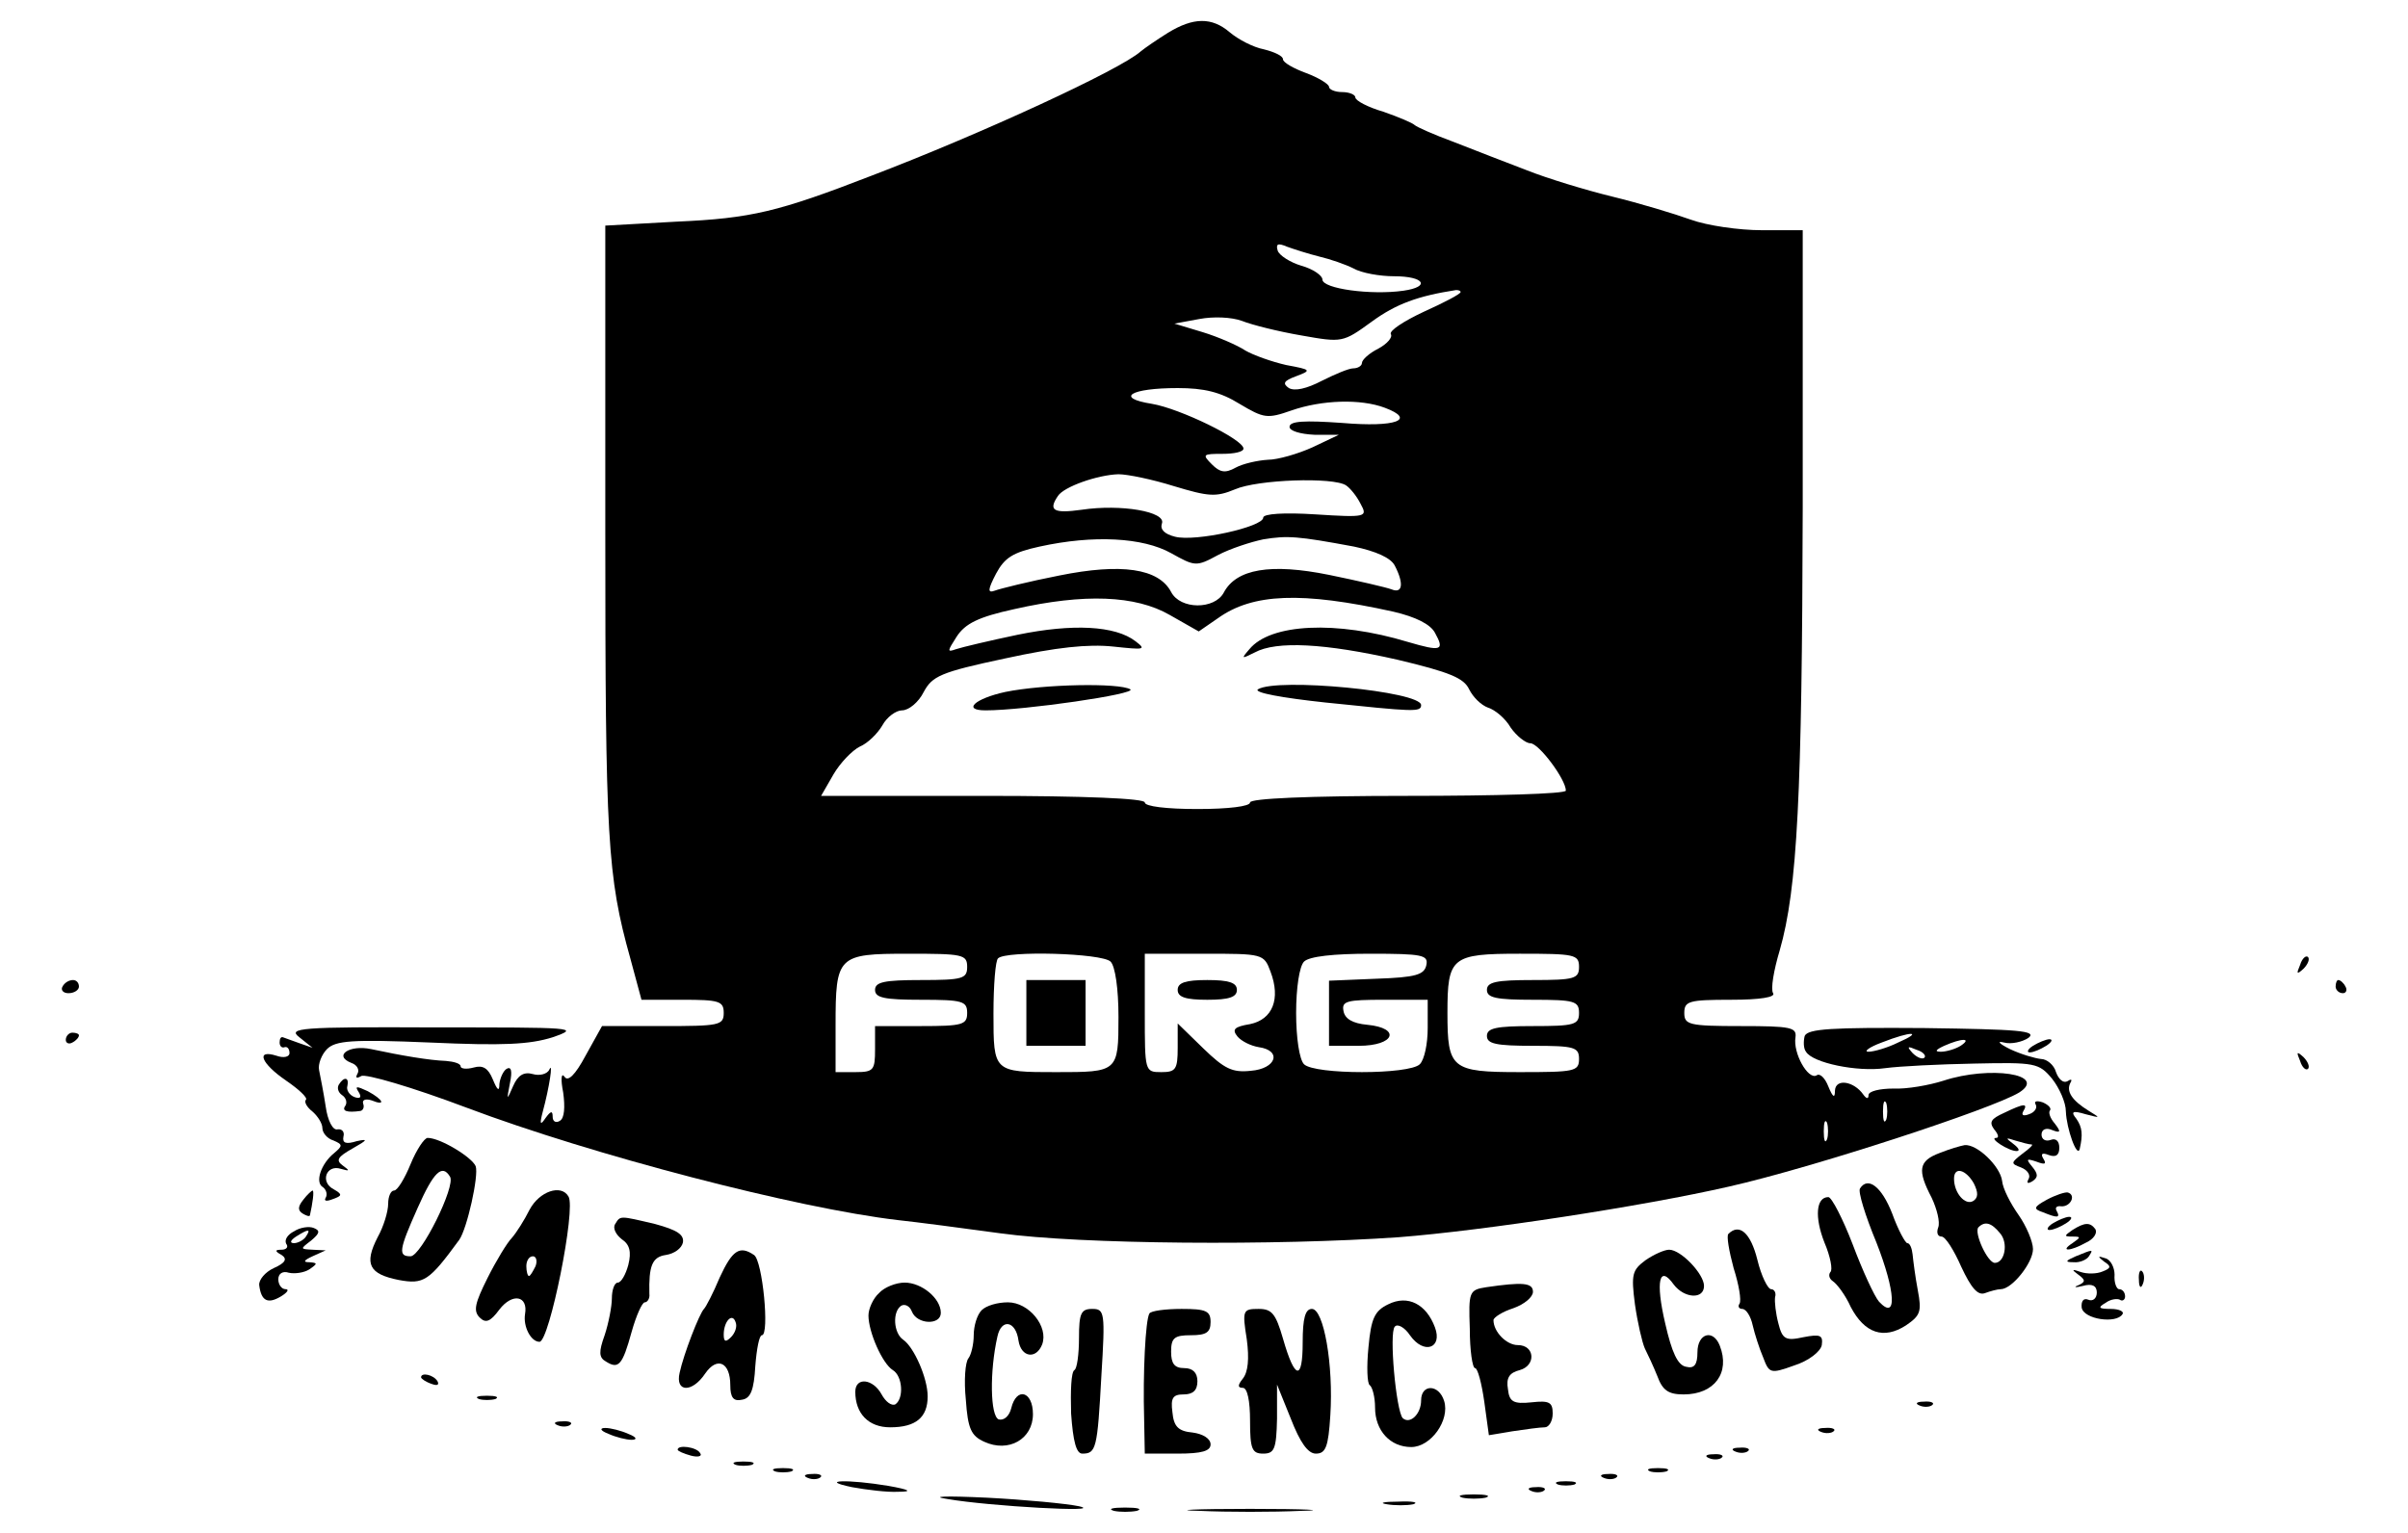<?xml version="1.0" standalone="no"?>
<!DOCTYPE svg PUBLIC "-//W3C//DTD SVG 20010904//EN"
 "http://www.w3.org/TR/2001/REC-SVG-20010904/DTD/svg10.dtd">
<svg version="1.0" xmlns="http://www.w3.org/2000/svg"
 width="366pt" height="233pt" viewBox="0 0 366 233"
 preserveAspectRatio="xMidYMid meet">

<g transform="translate(0,233) scale(0.1,-0.1)"
fill="#000000" stroke="none">
<path d="M1775 2280 c-16 -10 -35 -23 -41 -28 -31 -28 -244 -126 -409 -189
-142 -55 -183 -65 -297 -70 l-108 -6 0 -466 c0 -466 3 -523 38 -648 l17 -63
62 0 c56 0 63 -2 63 -20 0 -19 -7 -20 -93 -20 l-92 0 -25 -45 c-16 -30 -27
-40 -32 -32 -5 7 -6 -4 -2 -24 3 -22 2 -39 -5 -43 -6 -4 -11 -1 -11 6 0 10 -3
9 -11 -2 -8 -12 -9 -9 -4 10 10 37 16 77 10 64 -3 -7 -15 -10 -25 -7 -14 4
-23 -2 -30 -18 -10 -23 -10 -22 -5 4 4 19 2 26 -5 22 -5 -3 -10 -14 -11 -23 0
-12 -3 -10 -10 7 -7 17 -15 22 -29 18 -11 -3 -20 -2 -20 2 0 4 -10 7 -22 8
-26 1 -67 8 -114 18 -33 7 -58 -10 -30 -21 9 -3 13 -11 9 -17 -3 -6 -1 -7 6
-3 6 4 78 -17 160 -48 191 -72 502 -153 656 -171 28 -3 97 -12 155 -20 123
-17 420 -19 606 -6 129 10 371 47 502 77 128 29 400 118 441 143 44 28 -45 41
-115 18 -22 -7 -56 -13 -76 -12 -21 0 -38 -4 -38 -10 0 -6 -3 -6 -8 1 -14 20
-42 25 -43 6 0 -12 -3 -11 -10 6 -5 13 -13 21 -18 17 -13 -7 -36 34 -32 58 2
15 -7 17 -83 17 -79 0 -86 2 -86 20 0 18 7 20 71 20 45 0 68 4 64 10 -4 6 1
35 10 65 27 94 34 237 35 673 l0 422 -62 0 c-35 0 -83 7 -108 16 -25 9 -78 25
-119 35 -41 10 -100 28 -130 40 -31 12 -81 31 -111 43 -30 11 -57 23 -60 26
-3 3 -24 12 -47 20 -24 7 -43 17 -43 22 0 4 -9 8 -20 8 -11 0 -20 4 -20 8 0 4
-16 14 -35 21 -19 7 -35 16 -35 21 0 5 -13 11 -29 15 -16 3 -39 15 -52 26 -27
23 -55 23 -94 -1z m230 -340 c17 -4 40 -12 52 -18 12 -7 40 -12 62 -12 46 0
56 -16 14 -22 -49 -7 -123 3 -123 17 0 6 -14 16 -32 21 -17 5 -34 16 -36 23
-3 10 0 12 14 6 11 -4 33 -11 49 -15z m215 -54 c0 -3 -25 -16 -56 -30 -30 -14
-53 -29 -50 -34 3 -5 -6 -15 -19 -22 -14 -7 -25 -17 -25 -22 0 -4 -6 -8 -13
-8 -7 0 -28 -9 -48 -19 -23 -12 -41 -16 -50 -11 -10 7 -8 11 11 18 24 9 23 10
-15 17 -22 5 -50 15 -62 22 -12 8 -42 21 -65 28 l-43 13 38 7 c21 4 49 3 65
-3 15 -6 55 -16 90 -22 62 -11 63 -11 107 21 37 27 70 39 128 48 4 0 7 -1 7
-3z m-336 -170 c37 -22 42 -23 79 -10 46 16 105 18 142 4 48 -18 17 -30 -65
-23 -57 4 -80 3 -80 -6 0 -6 16 -11 38 -12 l37 0 -40 -19 c-22 -10 -53 -19
-68 -19 -16 -1 -38 -6 -49 -12 -16 -9 -24 -7 -36 5 -15 15 -14 16 16 16 18 0
32 3 32 8 0 14 -97 61 -139 68 -57 9 -33 24 39 24 40 0 65 -6 94 -24z m-100
-125 c53 -16 64 -17 93 -5 34 15 150 19 169 6 6 -4 16 -16 22 -28 11 -20 9
-21 -69 -16 -47 3 -79 1 -79 -5 0 -14 -103 -37 -134 -29 -16 4 -23 11 -20 20
7 18 -62 30 -122 21 -43 -6 -51 -1 -36 21 9 14 60 32 92 33 14 0 52 -8 84 -18z
m274 -92 c33 -7 56 -17 62 -29 14 -27 12 -43 -5 -36 -8 3 -51 13 -95 22 -89
18 -141 9 -160 -27 -14 -26 -66 -26 -80 1 -19 36 -76 44 -170 25 -46 -9 -90
-20 -98 -23 -11 -4 -11 1 2 26 13 24 25 32 66 41 82 18 157 14 200 -10 36 -20
38 -21 71 -3 19 10 50 20 69 24 37 6 52 5 138 -11z m60 -99 c34 -8 56 -19 63
-32 15 -27 10 -29 -41 -14 -109 33 -209 28 -241 -11 -13 -15 -12 -15 8 -5 33
18 107 14 217 -11 80 -19 101 -28 109 -45 6 -12 18 -24 29 -28 10 -3 26 -16
34 -30 9 -13 23 -24 30 -24 13 0 54 -55 54 -72 0 -5 -108 -8 -240 -8 -153 0
-240 -4 -240 -10 0 -6 -33 -10 -80 -10 -47 0 -80 4 -80 10 0 6 -89 10 -246 10
l-246 0 19 33 c10 17 28 36 40 42 12 5 27 20 34 32 7 13 21 23 30 23 10 0 25
12 33 28 13 24 25 30 124 51 78 17 126 22 164 18 47 -5 51 -5 34 8 -31 24 -96
27 -179 10 -43 -9 -85 -19 -94 -22 -14 -5 -13 -3 1 19 13 20 33 30 88 42 106
24 184 21 236 -9 l44 -25 29 20 c53 38 127 41 267 10z m-648 -540 c0 -18 -7
-20 -70 -20 -56 0 -70 -3 -70 -15 0 -12 14 -15 70 -15 63 0 70 -2 70 -20 0
-18 -7 -20 -70 -20 l-70 0 0 -35 c0 -32 -2 -35 -30 -35 l-30 0 0 71 c0 106 3
109 110 109 83 0 90 -1 90 -20z m218 8 c7 -7 12 -41 12 -84 0 -84 -1 -84 -95
-84 -95 0 -95 0 -95 89 0 43 3 81 7 84 12 12 158 8 171 -5z m243 -15 c16 -42
3 -73 -31 -80 -24 -4 -28 -8 -19 -19 6 -7 20 -14 32 -16 36 -5 27 -33 -12 -36
-28 -3 -40 3 -72 34 l-39 38 0 -37 c0 -33 -3 -37 -25 -37 -25 0 -25 1 -25 90
l0 90 90 0 c89 0 91 0 101 -27z m237 10 c-3 -15 -16 -19 -76 -21 l-72 -3 0
-49 0 -50 45 0 c55 0 65 27 13 32 -22 2 -34 9 -36 21 -3 15 5 17 62 17 l66 0
0 -43 c0 -24 -5 -48 -12 -55 -16 -16 -160 -16 -176 0 -7 7 -12 40 -12 78 0 38
5 71 12 78 8 8 45 12 101 12 79 0 88 -2 85 -17z m232 -3 c0 -18 -7 -20 -70
-20 -56 0 -70 -3 -70 -15 0 -12 14 -15 70 -15 63 0 70 -2 70 -20 0 -18 -7 -20
-70 -20 -56 0 -70 -3 -70 -15 0 -12 14 -15 70 -15 63 0 70 -2 70 -20 0 -19 -7
-20 -90 -20 -104 0 -110 5 -110 90 0 85 6 90 110 90 83 0 90 -1 90 -20z m467
-232 c-3 -7 -5 -2 -5 12 0 14 2 19 5 13 2 -7 2 -19 0 -25z m-90 -30 c-3 -7 -5
-2 -5 12 0 14 2 19 5 13 2 -7 2 -19 0 -25z"/>
<path d="M1528 1278 c-46 -10 -66 -28 -30 -28 59 0 231 25 220 32 -17 10 -131
8 -190 -4z"/>
<path d="M1912 1282 c-7 -5 37 -13 102 -20 135 -14 146 -15 146 -4 0 21 -219
42 -248 24z"/>
<path d="M1560 790 l0 -50 45 0 45 0 0 50 0 50 -45 0 -45 0 0 -50z"/>
<path d="M1790 825 c0 -11 12 -15 45 -15 33 0 45 4 45 15 0 11 -12 15 -45 15
-33 0 -45 -4 -45 -15z"/>
<path d="M3496 863 c-6 -14 -5 -15 5 -6 7 7 10 15 7 18 -3 3 -9 -2 -12 -12z"/>
<path d="M95 830 c-3 -5 1 -10 9 -10 9 0 16 5 16 10 0 6 -4 10 -9 10 -6 0 -13
-4 -16 -10z"/>
<path d="M3550 830 c0 -5 5 -10 11 -10 5 0 7 5 4 10 -3 6 -8 10 -11 10 -2 0
-4 -4 -4 -10z"/>
<path d="M455 753 l20 -16 -20 7 c-11 4 -22 8 -25 9 -3 1 -5 -2 -5 -8 0 -5 3
-9 8 -7 4 1 7 -3 7 -9 0 -6 -9 -8 -20 -4 -32 10 -23 -12 15 -38 19 -13 33 -26
30 -29 -3 -3 1 -11 10 -18 8 -7 15 -18 15 -25 0 -7 7 -16 17 -19 14 -6 14 -8
1 -19 -20 -16 -30 -45 -17 -52 5 -4 7 -11 4 -16 -3 -5 1 -6 11 -2 14 5 15 7 1
15 -21 11 -11 38 11 31 14 -4 14 -3 3 5 -11 8 -8 13 15 26 23 13 24 15 6 11
-16 -5 -22 -3 -20 7 2 7 -2 12 -9 11 -7 -2 -15 13 -18 35 -3 20 -8 45 -10 55
-2 9 4 24 12 32 13 13 38 15 157 10 111 -5 151 -3 186 8 43 15 33 15 -180 15
-206 1 -223 -1 -205 -15z"/>
<path d="M2743 755 c-2 -8 -2 -19 2 -24 10 -17 78 -31 120 -25 22 3 83 6 136
7 92 2 98 1 118 -23 11 -14 21 -36 21 -50 1 -26 17 -71 21 -57 5 22 4 33 -5
46 -9 11 -6 13 14 7 23 -6 23 -6 5 5 -26 16 -35 30 -28 43 3 5 1 6 -5 2 -6 -3
-13 3 -17 14 -3 11 -14 20 -23 20 -9 1 -30 7 -47 15 -16 8 -21 13 -9 10 11 -3
28 1 37 7 14 11 -15 13 -158 15 -141 1 -177 -1 -182 -12z m142 -10 c-16 -8
-37 -14 -45 -14 -8 0 1 7 20 14 46 18 64 17 25 0z m95 -5 c-8 -5 -22 -9 -30
-9 -10 0 -8 3 5 9 27 12 43 12 25 0z m-55 -18 c-3 -3 -11 0 -18 7 -9 10 -8 11
6 5 10 -3 15 -9 12 -12z"/>
<path d="M100 749 c0 -5 5 -7 10 -4 6 3 10 8 10 11 0 2 -4 4 -10 4 -5 0 -10
-5 -10 -11z"/>
<path d="M3090 740 c-8 -5 -10 -10 -5 -10 6 0 17 5 25 10 8 5 11 10 5 10 -5 0
-17 -5 -25 -10z"/>
<path d="M3496 717 c3 -10 9 -15 12 -12 3 3 0 11 -7 18 -10 9 -11 8 -5 -6z"/>
<path d="M515 681 c-3 -5 -1 -12 5 -16 6 -4 8 -11 5 -16 -6 -8 2 -11 23 -8 4
1 6 6 4 11 -2 6 4 8 13 5 22 -9 18 1 -6 14 -17 8 -20 8 -14 -1 5 -8 3 -11 -6
-8 -8 3 -13 11 -11 17 3 13 -5 15 -13 2z"/>
<path d="M3094 651 c3 -5 -1 -12 -10 -15 -8 -3 -12 -2 -9 4 8 13 2 13 -29 -2
-20 -9 -23 -14 -15 -25 6 -7 8 -13 3 -13 -12 0 19 -20 31 -20 6 0 3 5 -5 11
-12 9 -12 10 3 5 10 -3 21 -6 25 -6 3 0 -3 -6 -14 -14 -18 -14 -18 -15 -2 -21
10 -4 15 -12 11 -18 -3 -6 -1 -7 6 -3 9 6 9 11 0 22 -10 12 -9 13 6 8 13 -5
16 -4 11 4 -5 8 -2 10 8 6 11 -4 16 0 16 11 0 10 -5 15 -13 12 -8 -3 -14 1
-14 8 0 8 7 11 16 7 13 -5 14 -3 4 10 -7 8 -10 17 -7 20 2 3 -2 8 -11 12 -9 3
-14 2 -11 -3z"/>
<path d="M624 560 c-9 -22 -20 -40 -25 -40 -5 0 -9 -9 -9 -20 0 -12 -7 -35
-16 -51 -21 -41 -13 -56 32 -65 38 -7 46 -2 92 61 12 17 30 98 25 112 -6 14
-54 43 -73 43 -5 0 -17 -18 -26 -40z m60 -19 c9 -14 -44 -121 -60 -121 -19 0
-18 9 11 74 24 54 37 67 49 47z"/>
<path d="M2948 577 c-32 -12 -34 -26 -12 -68 8 -17 13 -37 10 -45 -3 -8 -1
-14 5 -14 6 0 19 -21 30 -46 15 -32 25 -44 36 -40 8 3 19 6 24 6 17 0 49 40
49 61 0 11 -10 35 -22 52 -12 17 -24 40 -25 52 -3 22 -38 56 -57 54 -6 -1 -23
-6 -38 -12z m52 -46 c7 -14 7 -22 -1 -27 -12 -7 -29 12 -29 34 0 19 18 14 30
-7z m40 -76 c13 -15 7 -45 -8 -45 -11 0 -32 46 -25 54 10 10 20 7 33 -9z"/>
<path d="M2827 523 c-3 -5 8 -41 25 -82 29 -74 32 -120 4 -90 -7 8 -25 47 -40
87 -15 39 -32 72 -37 72 -19 0 -21 -31 -6 -69 9 -21 13 -42 9 -45 -3 -4 -2
-10 4 -14 6 -4 19 -21 27 -39 21 -40 50 -50 84 -28 22 15 24 21 18 53 -4 21
-7 45 -8 55 -1 9 -4 17 -8 17 -3 0 -14 20 -23 45 -16 41 -37 57 -49 38z"/>
<path d="M461 506 c-8 -10 -9 -16 -1 -21 5 -3 10 -5 11 -3 4 18 7 38 4 38 -1
0 -8 -6 -14 -14z"/>
<path d="M805 491 c-8 -16 -20 -35 -27 -43 -7 -7 -24 -35 -37 -61 -19 -38 -22
-50 -12 -60 9 -9 16 -7 30 12 20 26 44 21 39 -7 -3 -19 9 -42 22 -42 15 0 56
203 44 221 -11 19 -44 8 -59 -20z m9 -86 c-4 -8 -8 -15 -10 -15 -2 0 -4 7 -4
15 0 8 4 15 10 15 5 0 7 -7 4 -15z"/>
<path d="M3111 506 c-20 -11 -21 -14 -6 -19 22 -9 27 -9 21 2 -3 5 0 8 7 7 14
-1 23 17 10 21 -4 1 -19 -4 -32 -11z"/>
<path d="M935 469 c-4 -6 1 -16 10 -23 12 -8 15 -19 10 -39 -4 -15 -11 -27
-16 -27 -5 0 -9 -11 -9 -24 0 -12 -5 -38 -11 -56 -9 -25 -9 -34 2 -40 19 -12
25 -6 39 45 7 25 16 45 20 45 4 0 8 6 7 13 -1 42 4 56 25 59 13 2 24 10 26 19
2 12 -9 19 -42 28 -55 13 -53 13 -61 0z"/>
<path d="M3120 470 c-8 -5 -10 -10 -5 -10 6 0 17 5 25 10 8 5 11 10 5 10 -5 0
-17 -5 -25 -10z"/>
<path d="M447 458 c-10 -5 -15 -13 -12 -19 4 -5 0 -9 -7 -9 -10 0 -11 -2 0 -8
9 -6 6 -12 -12 -20 -13 -6 -23 -18 -22 -26 3 -24 13 -29 33 -17 10 6 13 11 7
11 -6 0 -11 7 -11 15 0 9 7 13 16 10 9 -2 23 0 31 5 13 9 13 10 0 11 -10 0 -8
3 5 9 l20 9 -20 1 c-19 1 -19 1 -2 14 13 11 14 15 4 19 -7 3 -21 1 -30 -5z
m18 -8 c-3 -5 -12 -10 -18 -10 -7 0 -6 4 3 10 19 12 23 12 15 0z"/>
<path d="M3150 460 c-13 -9 -13 -10 0 -10 13 0 13 -1 0 -10 -20 -13 -4 -13 21
1 11 5 17 14 14 20 -8 11 -16 11 -35 -1z"/>
<path d="M2627 454 c-3 -3 1 -26 8 -52 8 -25 12 -49 9 -54 -3 -4 -1 -8 4 -8 6
0 13 -11 16 -25 3 -13 10 -35 16 -49 9 -24 11 -25 47 -12 22 7 40 21 42 31 2
15 -2 17 -28 12 -27 -6 -32 -3 -38 21 -4 15 -6 33 -5 40 2 6 -1 12 -6 12 -5 0
-15 20 -21 45 -10 40 -27 56 -44 39z"/>
<path d="M1094 388 c-10 -24 -21 -45 -24 -48 -7 -7 -31 -69 -37 -97 -7 -30 19
-31 39 -1 18 26 38 17 38 -18 0 -19 5 -25 18 -22 13 2 18 15 20 51 2 26 6 47
10 47 12 0 1 114 -12 122 -22 15 -33 7 -52 -34z m17 -91 c-8 -8 -11 -7 -11 4
0 20 13 34 18 19 3 -7 -1 -17 -7 -23z"/>
<path d="M2501 414 c-20 -15 -22 -21 -16 -67 4 -28 11 -58 15 -67 4 -8 13 -27
19 -42 8 -22 17 -28 40 -28 47 0 71 33 55 74 -10 26 -34 19 -34 -10 0 -19 -5
-25 -17 -22 -13 2 -22 22 -32 66 -15 64 -9 90 13 59 16 -21 46 -23 46 -2 0 18
-35 55 -53 55 -7 0 -23 -7 -36 -16z"/>
<path d="M3155 420 c-16 -7 -17 -9 -3 -9 9 -1 20 4 23 9 7 11 7 11 -20 0z"/>
<path d="M3198 412 c11 -7 11 -10 -2 -15 -9 -4 -24 -4 -33 -1 -14 5 -15 4 -4
-4 11 -8 11 -11 0 -16 -8 -3 -5 -4 7 -1 14 4 21 0 21 -10 0 -9 -6 -14 -13 -11
-7 3 -11 -2 -10 -12 3 -18 53 -25 62 -10 3 4 -5 8 -18 8 -18 0 -20 2 -8 9 8 6
18 7 22 5 4 -3 8 0 8 5 0 6 -4 11 -9 11 -4 0 -8 10 -7 22 0 11 -6 23 -14 25
-12 4 -12 3 -2 -5z"/>
<path d="M3251 384 c0 -11 3 -14 6 -6 3 7 2 16 -1 19 -3 4 -6 -2 -5 -13z"/>
<path d="M1336 364 c-9 -8 -16 -24 -16 -34 0 -25 21 -73 37 -83 15 -9 17 -43
4 -52 -6 -3 -15 4 -21 15 -13 24 -40 27 -40 4 0 -33 20 -54 53 -54 39 0 57 15
57 47 0 28 -21 75 -37 86 -15 10 -17 43 -3 52 6 3 13 -1 16 -9 8 -20 44 -21
44 -2 0 22 -29 46 -55 46 -13 0 -31 -7 -39 -16z"/>
<path d="M2259 373 c-26 -4 -27 -7 -25 -63 0 -33 4 -60 8 -60 4 0 10 -23 14
-51 l7 -51 36 6 c20 3 42 6 49 6 6 0 12 9 12 21 0 17 -5 20 -32 17 -28 -3 -34
1 -36 20 -3 17 2 25 18 29 25 7 23 38 -3 38 -17 0 -37 20 -37 38 0 4 14 13 30
18 17 6 30 17 30 25 0 14 -16 15 -71 7z"/>
<path d="M2110 347 c-21 -10 -26 -22 -30 -65 -3 -30 -2 -56 2 -58 4 -3 8 -18
8 -34 0 -35 23 -60 55 -60 30 0 59 41 50 70 -8 26 -35 26 -35 1 0 -21 -17 -37
-28 -27 -10 11 -21 130 -12 139 4 5 15 -1 23 -13 21 -30 50 -20 38 12 -13 35
-41 50 -71 35z"/>
<path d="M1492 338 c-7 -7 -12 -24 -12 -38 0 -14 -4 -30 -8 -35 -5 -6 -7 -34
-4 -63 3 -44 8 -55 28 -64 37 -17 74 4 74 42 0 35 -25 42 -33 9 -3 -12 -11
-19 -19 -17 -13 5 -14 73 -2 126 6 28 28 24 32 -6 4 -26 27 -29 36 -6 10 27
-20 64 -52 64 -16 0 -33 -5 -40 -12z"/>
<path d="M1640 296 c0 -25 -3 -47 -7 -49 -5 -3 -6 -32 -5 -66 3 -43 8 -61 17
-61 21 0 23 7 29 118 6 97 5 102 -14 102 -17 0 -20 -7 -20 -44z"/>
<path d="M1747 333 c-6 -10 -10 -91 -8 -160 l1 -53 50 0 c37 0 50 4 50 14 0 9
-12 16 -27 18 -22 2 -29 9 -31 31 -3 22 1 27 17 27 14 0 21 6 21 20 0 13 -7
20 -20 20 -15 0 -20 7 -20 25 0 21 5 25 30 25 23 0 30 4 30 20 0 17 -7 20 -44
20 -25 0 -47 -3 -49 -7z"/>
<path d="M1895 294 c4 -30 2 -50 -6 -60 -8 -10 -8 -14 0 -14 7 0 11 -20 11
-50 0 -43 3 -50 20 -50 17 0 20 7 21 53 l0 52 21 -52 c14 -36 26 -53 38 -53
15 0 19 10 22 58 5 77 -10 162 -28 162 -10 0 -14 -14 -14 -51 0 -59 -12 -57
-30 6 -11 38 -17 45 -37 45 -24 0 -25 -2 -18 -46z"/>
<path d="M640 236 c0 -2 7 -7 16 -10 8 -3 12 -2 9 4 -6 10 -25 14 -25 6z"/>
<path d="M728 203 c6 -2 18 -2 25 0 6 3 1 5 -13 5 -14 0 -19 -2 -12 -5z"/>
<path d="M2918 193 c7 -3 16 -2 19 1 4 3 -2 6 -13 5 -11 0 -14 -3 -6 -6z"/>
<path d="M848 163 c7 -3 16 -2 19 1 4 3 -2 6 -13 5 -11 0 -14 -3 -6 -6z"/>
<path d="M925 150 c11 -5 27 -9 35 -9 9 0 8 4 -5 9 -11 5 -27 9 -35 9 -9 0 -8
-4 5 -9z"/>
<path d="M2768 153 c7 -3 16 -2 19 1 4 3 -2 6 -13 5 -11 0 -14 -3 -6 -6z"/>
<path d="M1030 126 c0 -2 9 -6 20 -9 11 -3 18 -1 14 4 -5 9 -34 13 -34 5z"/>
<path d="M2638 123 c7 -3 16 -2 19 1 4 3 -2 6 -13 5 -11 0 -14 -3 -6 -6z"/>
<path d="M2598 113 c7 -3 16 -2 19 1 4 3 -2 6 -13 5 -11 0 -14 -3 -6 -6z"/>
<path d="M1118 103 c6 -2 18 -2 25 0 6 3 1 5 -13 5 -14 0 -19 -2 -12 -5z"/>
<path d="M1178 93 c6 -2 18 -2 25 0 6 3 1 5 -13 5 -14 0 -19 -2 -12 -5z"/>
<path d="M2508 93 c6 -2 18 -2 25 0 6 3 1 5 -13 5 -14 0 -19 -2 -12 -5z"/>
<path d="M1228 83 c7 -3 16 -2 19 1 4 3 -2 6 -13 5 -11 0 -14 -3 -6 -6z"/>
<path d="M2438 83 c7 -3 16 -2 19 1 4 3 -2 6 -13 5 -11 0 -14 -3 -6 -6z"/>
<path d="M1295 69 c22 -4 54 -8 70 -7 22 0 19 3 -15 9 -60 10 -108 9 -55 -2z"/>
<path d="M2368 73 c6 -2 18 -2 25 0 6 3 1 5 -13 5 -14 0 -19 -2 -12 -5z"/>
<path d="M2328 63 c7 -3 16 -2 19 1 4 3 -2 6 -13 5 -11 0 -14 -3 -6 -6z"/>
<path d="M1440 51 c63 -11 243 -21 200 -11 -19 4 -82 10 -140 13 -64 3 -87 2
-60 -2z"/>
<path d="M2223 53 c9 -2 25 -2 35 0 9 3 1 5 -18 5 -19 0 -27 -2 -17 -5z"/>
<path d="M2108 43 c12 -2 30 -2 40 0 9 3 -1 5 -23 4 -22 0 -30 -2 -17 -4z"/>
<path d="M1693 33 c9 -2 25 -2 35 0 9 3 1 5 -18 5 -19 0 -27 -2 -17 -5z"/>
<path d="M1823 33 c42 -2 112 -2 155 0 42 1 7 3 -78 3 -85 0 -120 -2 -77 -3z"/>
</g>
</svg>
